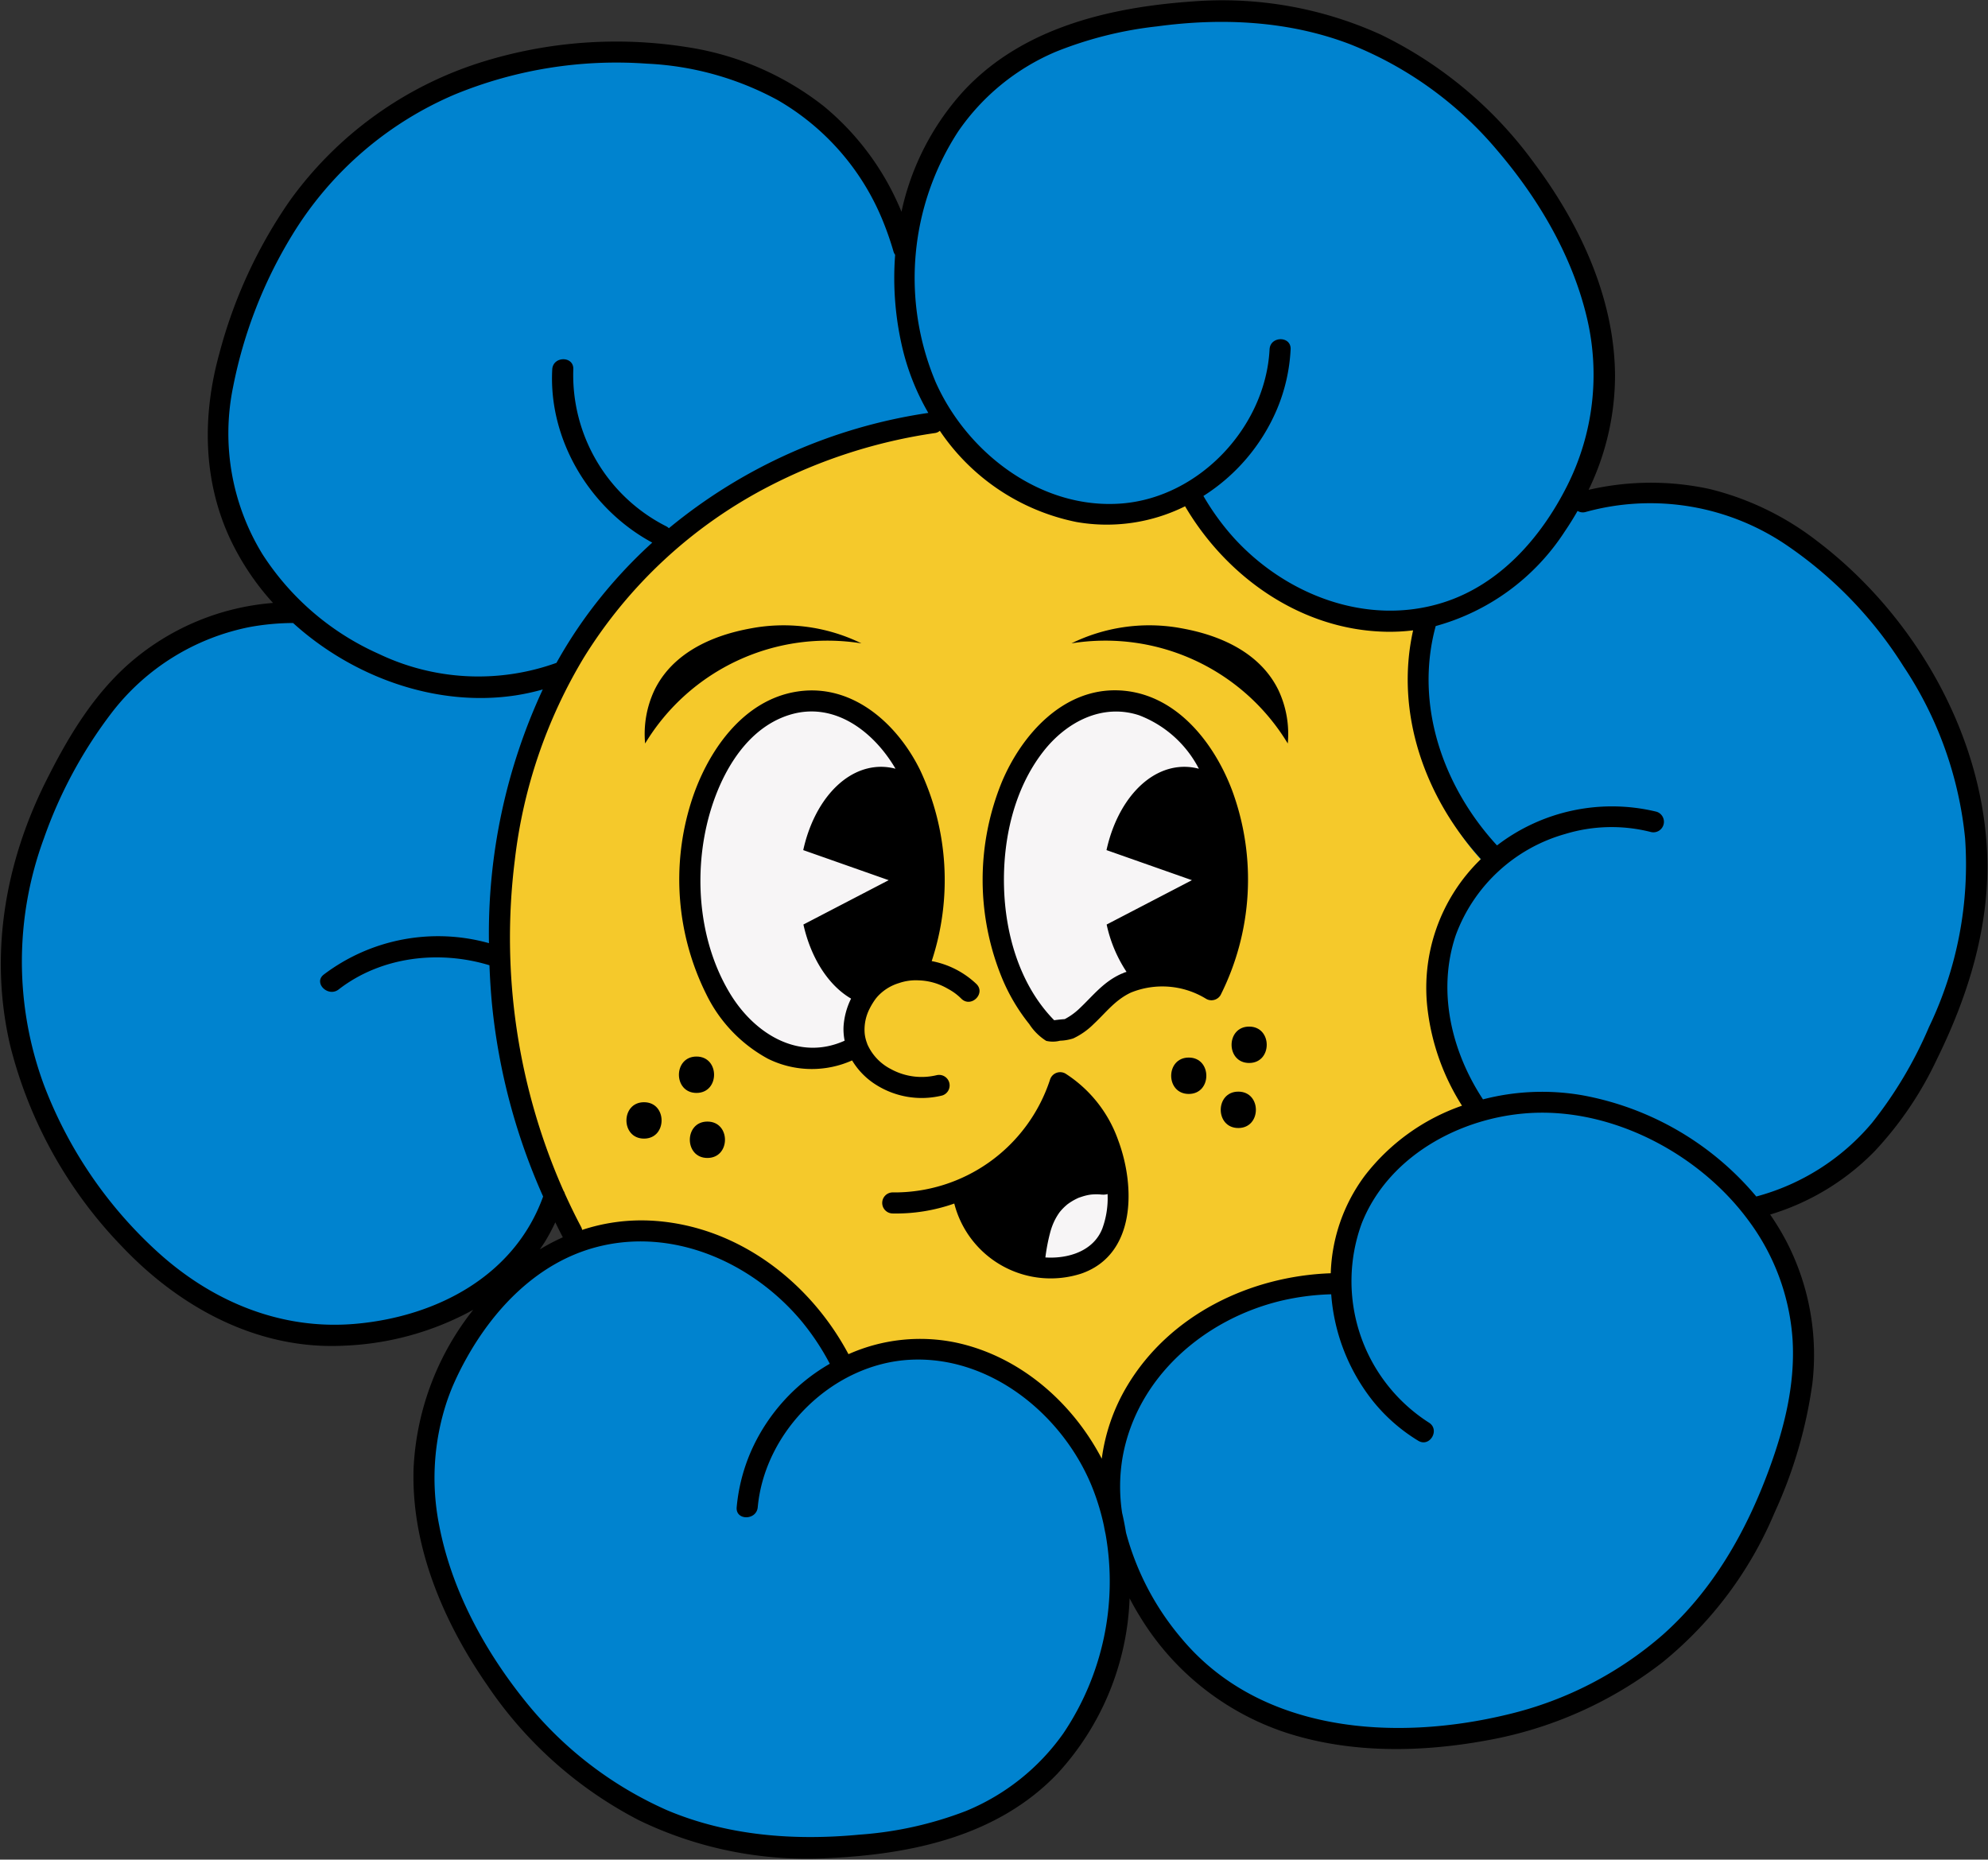 <svg xmlns="http://www.w3.org/2000/svg" viewBox="0 0 245.888 230.005"><rect x="0" y="0" width="245.888" height="230.005" fill="#333333" stroke="none"/><g id="Personaje"><path d="M147.002,61.63c-1.356.648-10.36,4.771-19.95.439a23.385,23.385,0,0,1-10.589-9.794A62.919,62.919,0,0,0,75.405,75.129c-12.6,15.684-13.54,32.903-13.813,39.651a74.378,74.378,0,0,0,6.74,33.806q1.252,2.885,2.504,5.77a26.265,26.265,0,0,1,13.382-.948c13.004,2.569,18.964,14.604,19.725,16.206a22.397,22.397,0,0,1,10.991-2.132c14.36,1.022,21.561,16.685,21.882,17.412A26.866,26.866,0,0,1,165.744,159.563a21.62,21.62,0,0,1,16.88-21.496c-.932-1.144-6.533-8.252-4.991-17.999a22.929,22.929,0,0,1,7.144-13.147,29.98,29.98,0,0,1-8.902-15.206,29.659,29.659,0,0,1,.213-14.06,29.621,29.621,0,0,1-29.087-16.027Z" fill="#f5c92b"/><path d="M153.021,108.825a27.504,27.504,0,0,1-3.796,13.106c-5.267-2.049-8.162-1.433-9.854-.369-2.13,1.339-2.893,3.726-6.145,5.084a10.44,10.44,0,0,1-3.774.784,30.247,30.247,0,0,1-6.884-18.573c-.039-8.209,3.589-17.112,9.034-20.279a13.905,13.905,0,0,1,6.017-1.829,13.6,13.6,0,0,1,5.421,1.204C149.109,90.768,153.237,100.148,153.021,108.825Z" fill="#f7f5f6"/><path d="M113.582,119.901a31.331,31.331,0,0,0,1.884-14.173c-.321-3.104-1.145-11.065-7.177-15.875a12.57,12.57,0,0,0-7.706-3.121,11.346,11.346,0,0,0-5.354,1.338c-5.829,2.955-9.659,11.647-9.765,19.765-.104,7.999,3.351,19.963,12.171,22.627a14.58,14.58,0,0,0,8.569-.258,8.132,8.132,0,0,1,1.142-7.428A7.981,7.981,0,0,1,113.582,119.901Z" fill="#f7f5f6"/><path d="M244.67,105.213a46.653,46.653,0,0,0-5.894-19.764c-2.399-4.265-14.862-24.822-35.363-24.151a38.304,38.304,0,0,0-9.248,1.535,37.468,37.468,0,0,0,2.678-5.968C203.431,37.439,187.372,19.55,183.986,16.017A46.666,46.666,0,0,0,166.781,4.644a48.201,48.201,0,0,0-22.265-2.28c-6.698.859-16.888,2.165-24.577,10.444a32.021,32.021,0,0,0-8.024,18.443q-.411-1.904-.823-3.808A35.809,35.809,0,0,0,99.811,13.672C90.081,6.635,79.557,6.951,73.931,7.094A48.199,48.199,0,0,0,52.273,12.738,46.662,46.662,0,0,0,37.001,26.599c-3.077,4.391-15.948,24.396-6.485,42.33a36.873,36.873,0,0,0,5.581,7.496,27.75,27.75,0,0,0-9.589,1.154C10.917,82.381,3.542,100.556,1.612,112.422a46.66,46.66,0,0,0,1.265,20.586,48.197,48.197,0,0,0,11.573,19.157c4.358,4.468,11.535,11.884,23.127,13.35,2.626.332,13.65,1.726,22.748-5.75a27.372,27.372,0,0,0,8.008-11.178,76.214,76.214,0,0,1,.947-64.75,31.144,31.144,0,0,1-10.132,1.892A29.195,29.195,0,0,0,70.595,81.975a63.952,63.952,0,0,1,45.868-29.699l-.001-.002c4.971,7.653,13.731,12.914,22.742,11.932a20.188,20.188,0,0,0,7.798-2.575c5.895,11.043,17.263,17.219,28.122,15.678.723-.103,1.417-.246,2.098-.408-4.16,9.826-1.464,22.089,7.175,30.714h0a20.191,20.191,0,0,0-4.727,6.716c-3.312,7.774-1.367,16.911,3.677,23.767-7.099,1.933-13.371,6.615-16.146,13.385a20.192,20.192,0,0,0-1.458,8.082c-12.518-.09-23.37,6.954-27.198,17.232a22.53,22.53,0,0,0-1.326,9.939c-.013-.047-.023-.094-.036-.14-3.059-11.123-13.878-20.279-25.375-19.342a20.19,20.19,0,0,0-7.865,2.362c-5.592-11.2-16.788-17.683-27.685-16.438-15.275,1.745-21.476,17.705-22.267,19.845-7.115,19.239,8.451,37.559,11.74,41.183a46.659,46.659,0,0,0,16.889,11.837,48.196,48.196,0,0,0,22.194,2.885c6.719-.676,16.941-1.704,24.852-9.771,6.326-6.45,9.838-16.577,8.57-27.181a37.123,37.123,0,0,0,7.911,13.663c13.927,15.06,37.312,9.484,42.032,8.195a46.664,46.664,0,0,0,18.205-9.693,48.202,48.202,0,0,0,12.628-18.478c2.442-6.296,6.156-15.875,2.55-26.582a29.775,29.775,0,0,0-5.084-9.124,28.885,28.885,0,0,0,6.793-2.283c10.153-4.957,14.358-14.33,17.123-20.491A48.193,48.193,0,0,0,244.67,105.213Z" fill="#0083cf"/><path d="M137.731,146.274c-1.895-.2-3.921-.377-5.604.518a7.552,7.552,0,0,0-1.783,1.41,8.95,8.95,0,0,0-1.688,2.234,9.313,9.313,0,0,0-.824,3.883,2.092,2.092,0,0,0,.109.9,1.718,1.718,0,0,0,.968.829c1.947.808,4.17-.141,5.915-1.323,2.025-1.372,3.929-3.288,4.236-5.714" fill="#f7f5f6"/><path d="M245.769,105.318c-.695-14.928-9.22-29.468-21.055-38.428a35.542,35.542,0,0,0-13.25-6.405,34.178,34.178,0,0,0-14.976.102,32.585,32.585,0,0,0,3.269-14.153c-.064-9.535-4.316-18.639-9.929-26.163a50.958,50.958,0,0,0-19.027-15.982A47.357,47.357,0,0,0,147.443.183c-10.272.728-21.024,3.264-28.275,11.09A32.236,32.236,0,0,0,111.5,26.191a33.218,33.218,0,0,0-9.614-13.057A36.104,36.104,0,0,0,84.874,5.813,55.871,55.871,0,0,0,60.195,7.491a46.315,46.315,0,0,0-24.322,17.294A59.736,59.736,0,0,0,27.12,43.759c-2.104,7.607-2.035,15.63,1.335,22.87a32.102,32.102,0,0,0,5.313,7.945,30.676,30.676,0,0,0-18.07,7.741C11.309,86.289,8.293,91.398,5.674,96.642c-5.098,10.209-7.016,21.514-4.416,32.669a54.981,54.981,0,0,0,13.888,24.921c7.14,7.507,16.715,12.715,27.298,12.212a36.078,36.078,0,0,0,16.087-4.44c-.086.111-.177.218-.262.33a34.171,34.171,0,0,0-7.111,19.169c-.347,9.686,3.687,19.121,9.123,26.95a50.625,50.625,0,0,0,18.785,16.702,47.694,47.694,0,0,0,23.249,4.671c10.342-.456,21.046-2.679,28.472-10.451a33.822,33.822,0,0,0,8.93-21.681c.406.769.83,1.53,1.293,2.27a33.37,33.37,0,0,0,18.265,14.408c7.886,2.51,16.472,2.376,24.545.9a49.637,49.637,0,0,0,21.797-9.661,47.457,47.457,0,0,0,13.861-18.496,57.035,57.035,0,0,0,4.682-15.951,30.513,30.513,0,0,0-3.141-17.498,31.508,31.508,0,0,0-2.076-3.444,30.299,30.299,0,0,0,12.929-7.837,43.727,43.727,0,0,0,7.669-11.319C243.496,123.056,246.189,114.343,245.769,105.318Zm-127.262-89.048a27.776,27.776,0,0,1,12.07-9.863A47.461,47.461,0,0,1,143.122,3.262c8.009-1.085,16.282-.699,23.888,2.218A45.864,45.864,0,0,1,185.285,18.713c5.063,5.949,9.211,12.996,11.007,20.647a30.528,30.528,0,0,1-2.444,20.699c-3.228,6.432-8.361,12.281-15.414,14.486-9.336,2.918-19.328-.933-25.757-7.946a30.677,30.677,0,0,1-3.831-5.256,23.627,23.627,0,0,0,9.079-10.681,21.882,21.882,0,0,0,1.707-7.452c.086-1.675-2.518-1.67-2.604,0-.49,9.546-8.624,18.274-18.236,19.059-9.946.812-19.128-6.173-23.056-14.989A33.194,33.194,0,0,1,118.507,16.271Zm58.094,108.812a28.479,28.479,0,0,0,4.228,11.675,25.927,25.927,0,0,0-12.01,8.641,21.278,21.278,0,0,0-4.224,12.084c-10.007.354-19.923,5.146-25.17,13.914a23.537,23.537,0,0,0-3.152,9.024c-3.687-7.063-10.242-12.727-18.102-14.378a21.758,21.758,0,0,0-13.226,1.449c-4.817-9.041-13.803-15.882-24.233-16.507a23.336,23.336,0,0,0-8.708,1.137,1.382,1.382,0,0,0-.132-.378c-.718-1.349-1.379-2.722-2.009-4.107a1.034,1.034,0,0,0-.159-.347,77.254,77.254,0,0,1-6.034-40.867,62.442,62.442,0,0,1,8.568-25.13A58.447,58.447,0,0,1,94.966,60.224a64.947,64.947,0,0,1,20.659-6.661,1.133,1.133,0,0,0,.619-.281,26.758,26.758,0,0,0,16.905,11.283,21.766,21.766,0,0,0,13.429-1.946c5.18,8.814,14.406,15.312,24.842,15.518a23.611,23.611,0,0,0,3.362-.173c-2.275,10.18,1.448,20.693,8.391,28.286A22.142,22.142,0,0,0,176.601,125.083Zm-107.918,26.101c.309.618.606,1.242.931,1.852a25.934,25.934,0,0,0-2.848,1.496c.226-.329.456-.652.667-.996A23.418,23.418,0,0,0,68.683,151.183ZM28.829,47.863a56.986,56.986,0,0,1,7.339-18.836,43.471,43.471,0,0,1,20.076-17.34A52.6,52.6,0,0,1,80.017,7.874a37.464,37.464,0,0,1,16.17,4.506,30.484,30.484,0,0,1,12.999,14.915,37.677,37.677,0,0,1,1.327,3.814,1.341,1.341,0,0,0,.203.41,37.744,37.744,0,0,0,1.027,12.044,29.516,29.516,0,0,0,3.078,7.508,65.363,65.363,0,0,0-32.09,14.262,1.318,1.318,0,0,0-.323-.235A20.974,20.974,0,0,1,70.909,45.687c.091-1.675-2.513-1.669-2.604,0-.477,8.773,4.705,17.297,12.37,21.425a59.754,59.754,0,0,0-8.397,9.42,57.664,57.664,0,0,0-3.451,5.453,28.542,28.542,0,0,1-21.967-1.105A33.129,33.129,0,0,1,32.466,68.55,28.566,28.566,0,0,1,28.829,47.863ZM19.272,154.644A53.647,53.647,0,0,1,5.414,134.141a44.034,44.034,0,0,1,.008-30.423,56.317,56.317,0,0,1,8.373-15.537A28.49,28.49,0,0,1,30.888,77.554a30.609,30.609,0,0,1,5.361-.498c7.417,6.722,17.768,10.451,27.562,8.946a28.044,28.044,0,0,0,3.322-.728,71.63,71.63,0,0,0-6.656,31.38,23.427,23.427,0,0,0-20.431,3.884c-1.323,1.025.532,2.856,1.841,1.841,5.247-4.067,12.4-4.893,18.651-2.992.066,1.664.167,3.325.33,4.975a76.916,76.916,0,0,0,6.309,23.629c-3.542,9.826-13.158,14.835-23.132,15.738C34.713,164.575,26.082,160.929,19.272,154.644Zm112.239,59.761a27.565,27.565,0,0,1-12.051,9.593,45.371,45.371,0,0,1-13.156,2.919c-8.04.764-16.265.154-23.776-3.012a46.684,46.684,0,0,1-17.745-13.729c-4.973-6.236-8.947-13.618-10.459-21.496a30.01,30.01,0,0,1,.933-15.29c.184-.544.386-1.082.599-1.615.022-.054.106-.255.126-.305.014-.031.162-.37.214-.486q.684-1.523,1.5-2.982c3.495-6.27,8.86-11.819,15.969-13.727,9.453-2.537,19.264,1.787,25.396,9.042a30.42,30.42,0,0,1,3.574,5.36A23.381,23.381,0,0,0,93.029,179.193a22.293,22.293,0,0,0-1.911,7.224c-.154,1.668,2.451,1.657,2.604,0,.875-9.475,9.325-17.752,18.868-18.237,9.785-.498,18.613,6.612,22.319,15.326a28.935,28.935,0,0,1,1.627,5.192c.067.359.134.719.214,1.076A33.607,33.607,0,0,1,131.511,214.405Zm90.213-48.584c.307,5.509-1.047,10.852-2.937,15.982-2.828,7.675-6.938,14.885-13.1,20.373a44.93,44.93,0,0,1-19.223,9.88c-13.926,3.373-30.626,2.287-40.383-9.477a33.559,33.559,0,0,1-6.81-13.019c-.126-.767-.271-1.53-.444-2.285-.009-.039-.022-.077-.031-.116a21.477,21.477,0,0,1,.07-7.013c1.794-9.845,10.098-16.973,19.557-19.255a30.673,30.673,0,0,1,6.229-.809,24.059,24.059,0,0,0,5.19,13.244,21.524,21.524,0,0,0,5.569,4.869c1.434.876,2.744-1.375,1.314-2.248a20.773,20.773,0,0,1-8.309-24.605c3.441-8.752,13.121-13.663,22.171-13.72,9.846-.061,19.896,5.469,25.679,13.337A27.733,27.733,0,0,1,221.725,165.821Zm16.88-38.825a51.41,51.41,0,0,1-7.06,11.884,28.229,28.229,0,0,1-14.315,9.109,36.673,36.673,0,0,0-21.562-12.53,29.108,29.108,0,0,0-12.243.516c-3.908-5.938-5.687-13.411-3.368-20.3a20.278,20.278,0,0,1,13.518-12.518,19.713,19.713,0,0,1,10.623-.249,1.303,1.303,0,0,0,.692-2.511A23.346,23.346,0,0,0,185.16,104.566c-6.675-7.248-10.23-17.401-7.583-27.132a27.8,27.8,0,0,0,15.971-11.713c.559-.821,1.083-1.665,1.577-2.527a1.24,1.24,0,0,0,.965.139,30.005,30.005,0,0,1,25.125,4.258,50.868,50.868,0,0,1,14.212,14.811,46.614,46.614,0,0,1,7.628,21.283A46.374,46.374,0,0,1,238.605,126.996Z"/><path d="M131.779,132.783a1.316,1.316,0,0,0-1.913.778,20.246,20.246,0,0,1-19.496,13.921,1.303,1.303,0,0,0,0,2.604,21.588,21.588,0,0,0,7.66-1.227,12.313,12.313,0,0,0,15.703,8.667c6.806-2.347,6.701-10.828,4.564-16.516A16.164,16.164,0,0,0,131.779,132.783Zm4.565,19.166c-1.087,2.783-4.194,3.759-7.044,3.578a22.832,22.832,0,0,1,.609-3.147,8.081,8.081,0,0,1,.537-1.433,7.629,7.629,0,0,1,.448-.776c.041-.062.212-.304.187-.27-.034.045.157-.184.198-.23a6.692,6.692,0,0,1,.522-.522c.088-.079.179-.156.272-.229.03-.02.183-.13.205-.145a7.244,7.244,0,0,1,.692-.414c.119-.063.24-.121.362-.177.04-.019.065-.031.086-.041.022-.007.054-.017.101-.033.256-.086.509-.172.771-.237q.196-.048.394-.085c.03-.005.185-.027.235-.035a6.828,6.828,0,0,1,.687-.037q.202 0.0.403.012c.048.003.476.051.255.018a1.721,1.721,0,0,0,.728-.061A10.925,10.925,0,0,1,136.344,151.948Z"/><path d="M116.54,135.495a1.303,1.303,0,0,0-.692-2.511,7.919,7.919,0,0,1-5.645-.749,6.336,6.336,0,0,1-2.928-3.089,1.43,1.43,0,0,0-.067-.199,4.709,4.709,0,0,1-.26-1.14,5.697,5.697,0,0,1,.608-3.045,8.721,8.721,0,0,1,.653-1.092c.042-.06.085-.118.128-.177l.001-.001c.067-.079.131-.159.2-.236a5.893,5.893,0,0,1,2.669-1.669,6.343,6.343,0,0,1,2.388-.333,7.582,7.582,0,0,1,3.664,1.053,6.892,6.892,0,0,1,1.658,1.229c1.209,1.161,3.053-.678,1.841-1.841a10.979,10.979,0,0,0-5.52-2.822,31.945,31.945,0,0,0-1.419-23.596c-2.8-5.724-8.334-10.745-15.116-9.757-6.869 1-11.297,7.569-13.226,13.721a31.825,31.825,0,0,0,1.888,23.748,18.063,18.063,0,0,0,7.599,7.951,12.217,12.217,0,0,0,10.429.217,9.056,9.056,0,0,0,2.888,2.968A10.575,10.575,0,0,0,116.54,135.495Zm-26.264-12.643c-3.637-6.031-4.431-13.764-2.916-20.568,1.234-5.543,4.434-12.048,10.285-13.865,5.543-1.722,10.438,2.079,13.117,6.66a7.032,7.032,0,0,0-1.779-.236c-4.505,0-8.321,4.325-9.633,10.302q5.284,1.86,10.567,3.72-5.273,2.742-10.546,5.484c.94,4.192,3.116,7.547,5.895,9.163a9.075,9.075,0,0,0-.93,3.443,7.106,7.106,0,0,0,.135,1.761C98.825,131.265,93.32,127.901,90.276,122.852Z"/><path d="M152.434,97.861c-2.262-6.069-7.075-12.191-14.068-12.472-6.874-.276-11.987,5.476-14.447,11.319a31.982,31.982,0,0,0,.115,24.497,23.359,23.359,0,0,0,3.273,5.46,6.825,6.825,0,0,0,2.093,2.073,3.563,3.563,0,0,0,1.712-.019,5.877,5.877,0,0,0,1.637-.285,8.937,8.937,0,0,0,2.519-1.773c1.55-1.45,2.648-2.971,4.607-3.895a10.346,10.346,0,0,1,9.312.777,1.314,1.314,0,0,0,1.781-.467A31.835,31.835,0,0,0,152.434,97.861Zm-19.008,26.958a7.846,7.846,0,0,1-1.446,1.071c-.095.058-.194.11-.293.161-.433.026-.867.081-1.3.135-4.224-4.301-6.047-10.579-6.203-16.489-.154-5.835,1.219-12.102,4.881-16.776,2.821-3.6,7.222-5.948,11.803-4.461a13.883,13.883,0,0,1,7.417,6.622,7.034,7.034,0,0,0-1.793-.239c-4.506,0-8.322,4.325-9.633,10.302q5.284,1.86,10.567,3.72-5.274,2.742-10.548,5.485a17.079,17.079,0,0,0,2.459,5.854c-.104.038-.21.062-.313.103a1.437,1.437,0,0,0-.156.08,1.422,1.422,0,0,0-.155.051C136.448,121.444,135.177,123.183,133.426,124.819Z"/><path d="M147.033,130.804c-2.896,0-2.9,4.5,0,4.5C149.929,135.304,149.934,130.804,147.033,130.804Z"/><path d="M154.503,126.973c-2.896,0-2.9,4.5,0,4.5C157.399,131.473,157.403,126.973,154.503,126.973Z"/><path d="M153.162,135.018c-2.896,0-2.9,4.5,0,4.5C156.058,139.518,156.063,135.018,153.162,135.018Z"/><path d="M79.655,136.328c-2.896,0-2.9,4.5,0,4.5C82.551,140.828,82.556,136.328,79.655,136.328Z"/><path d="M86.147,130.678c-2.896,0-2.9,4.5,0,4.5C89.042,135.178,89.047,130.678,86.147,130.678Z"/><path d="M87.496,138.721c-2.896,0-2.9,4.5,0,4.5C90.392,143.221,90.396,138.721,87.496,138.721Z"/><path d="M106.548,79.575a21.875,21.875,0,0,0-13.116-1.953c-2.212.384-9.528,1.656-12.488,7.744a12.713,12.713,0,0,0-1.151,6.593,26.361,26.361,0,0,1,26.756-12.384Z"/><path d="M145.638,77.621a21.876,21.876,0,0,0-13.116,1.953,26.361,26.361,0,0,1,26.756,12.384,12.711,12.711,0,0,0-1.151-6.593C155.166,79.277,147.849,78.006,145.638,77.621Z"/></g></svg>